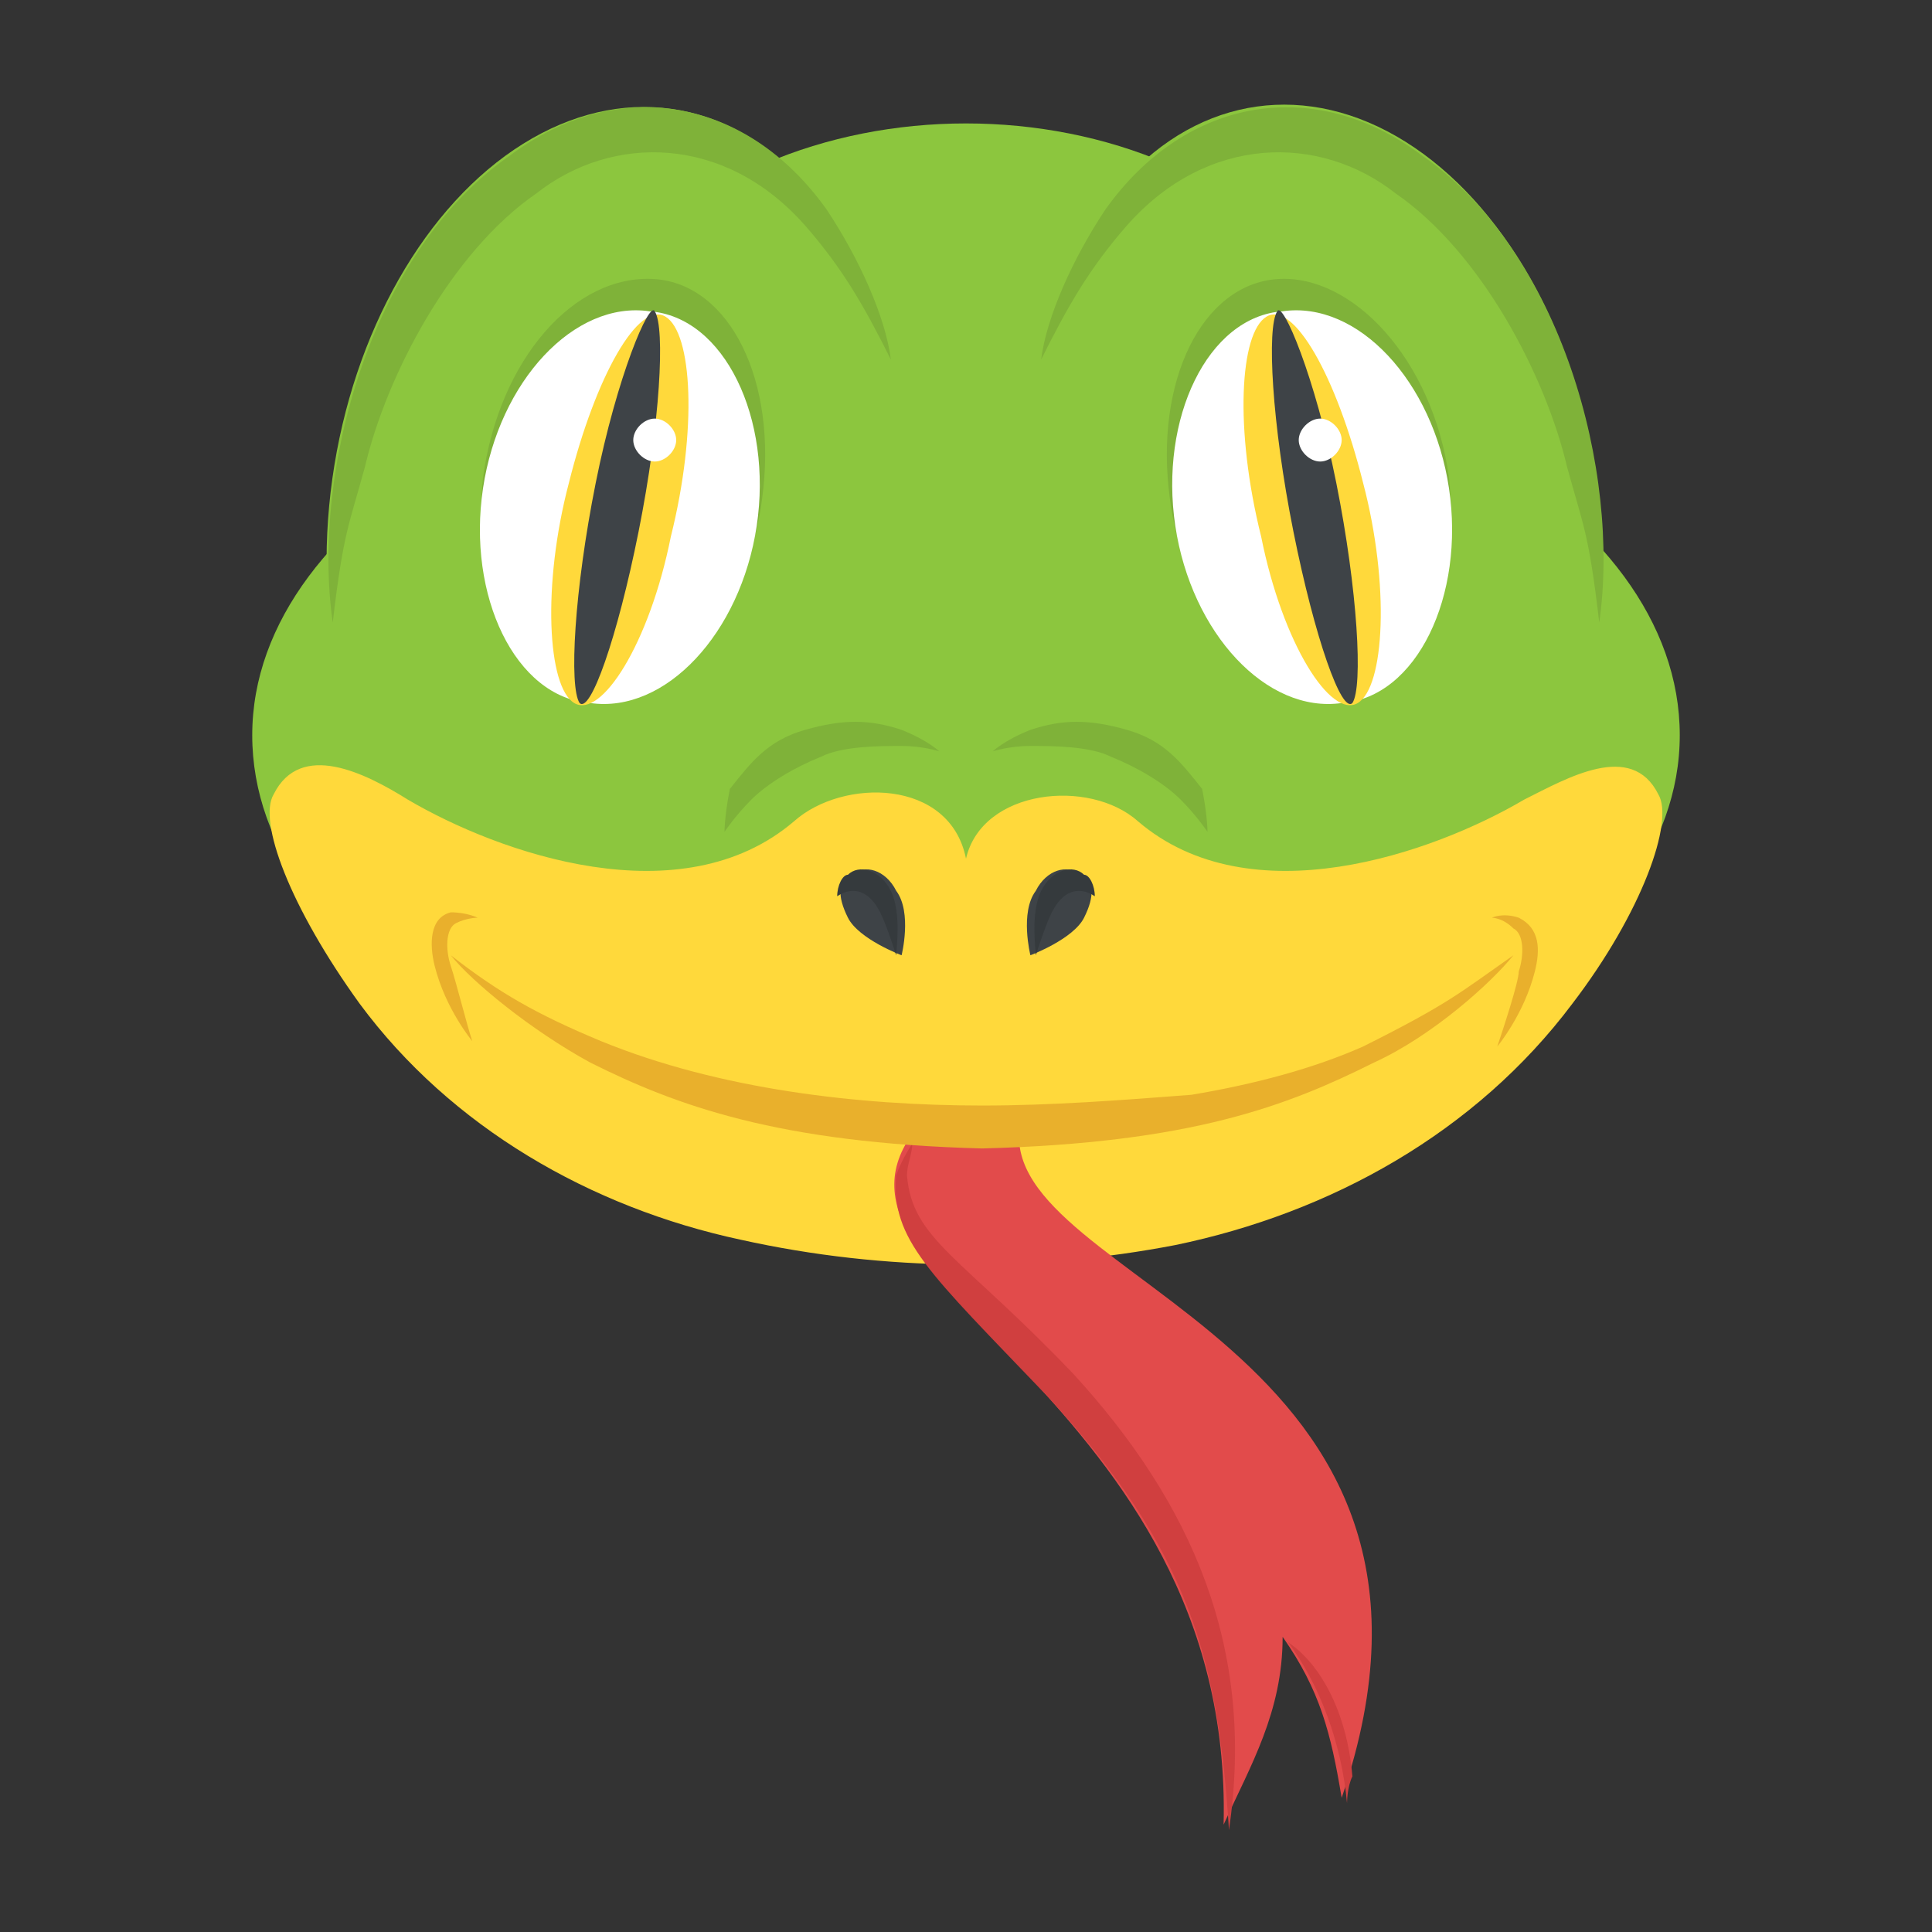<?xml version="1.0" encoding="utf-8"?>
<!-- Generator: Adobe Illustrator 18.0.0, SVG Export Plug-In . SVG Version: 6.00 Build 0)  -->
<!DOCTYPE svg PUBLIC "-//W3C//DTD SVG 1.1//EN" "http://www.w3.org/Graphics/SVG/1.1/DTD/svg11.dtd">
<svg version="1.1" id="Layer_1" xmlns="http://www.w3.org/2000/svg" xmlns:xlink="http://www.w3.org/1999/xlink" x="0px" y="0px"
	 viewBox="0 0 36 36" enable-background="new 0 0 36 36" xml:space="preserve">
<rect x="0" y="0" width="36" height="36" fill="#333333" stroke="none"/>
<g>
	<g>
		<g>
			<g>
				<path fill="#8CC63E" d="M31.3,13.7c0,4.2-6,7.6-13.3,7.6c-7.4,0-13.3-3.4-13.3-7.6c0-4.2,6-7.6,13.3-7.6
					C25.4,6.1,31.3,9.5,31.3,13.7z"/>
			</g>
		</g>
	</g>
	<g>
		<g>
			<ellipse fill="#8CC63E" cx="18" cy="7.9" rx="7.5" ry="5.6"/>
		</g>
	</g>
	<g>
		<g>
			<g>
				<g>
					<g>
						
							<ellipse transform="matrix(0.99 -0.139 0.139 0.99 -1.101 3.51)" fill="#8CC63E" cx="24.5" cy="9.6" rx="5.3" ry="7.7"/>
					</g>
				</g>
			</g>
			<g>
				<g>
					<g>
						<path fill="#7FB239" d="M29.8,11.6c-0.2-1.7-0.3-1.8-0.6-2.9c-0.4-1.7-1.6-4-3.2-5.1c-1.4-1.1-3.5-1.1-5,0.6
							c-0.7,0.8-1.1,1.5-1.6,2.5c0.1-0.8,0.6-1.9,1.2-2.8c1.5-2.1,3.9-2.5,5.9-1C29.1,4.7,30.2,8.8,29.8,11.6z"/>
					</g>
				</g>
			</g>
		</g>
		<g>
			<g>
				<g>
					<g>
						
							<ellipse transform="matrix(-0.99 -0.139 0.139 -0.99 21.491 20.754)" fill="#8CC63E" cx="11.5" cy="9.6" rx="5.3" ry="7.7"/>
					</g>
				</g>
			</g>
			<g>
				<g>
					<g>
						<path fill="#7FB239" d="M6.2,11.6c0.2-1.7,0.3-1.8,0.6-2.9c0.4-1.7,1.6-4,3.2-5.1c1.4-1.1,3.5-1.1,5,0.6
							c0.7,0.8,1.1,1.5,1.6,2.5c-0.1-0.8-0.6-1.9-1.2-2.8c-1.5-2.1-3.9-2.5-5.9-1C6.9,4.7,5.8,8.8,6.2,11.6z"/>
					</g>
				</g>
			</g>
		</g>
	</g>
	<g>
		<g>
			<g>
				<path fill="#FFD93B" d="M30.9,14.8c-0.5-1-1.7-0.3-2.5,0.1c-1.7,1-5.1,2.2-7.2,0.4c-0.9-0.8-2.9-0.6-3.2,0.7
					c-0.3-1.5-2.3-1.5-3.2-0.7c-2.1,1.8-5.5,0.6-7.2-0.4c-0.8-0.5-2-1.1-2.5-0.1c-0.3,0.5,0.3,2.1,1.6,3.9c1.7,2.3,4.3,3.8,7.1,4.4
					c2.7,0.6,5.5,0.6,8.1,0.1c2.9-0.6,5.6-2.1,7.4-4.5C30.6,17,31.2,15.3,30.9,14.8z"/>
			</g>
		</g>
	</g>
	<g>
		<g>
			<g>
				<g>
					<path fill="#E24B4B" d="M19,21h-1.9c-2.4,2.9,5.9,5,5.7,13c0.5-1.1,1.1-2.1,1.1-3.5c0.7,1,0.9,1.8,1.1,3
						C27.9,25,18.6,23.9,19,21z"/>
				</g>
			</g>
		</g>
		<g>
			<g>
				<g>
					<path fill="#D03F3F" d="M20,25.6c-2.1-2.2-3-2.5-3.1-3.7c0-0.2,0.1-0.4,0.1-0.6c0.1-0.1,0.2-0.3,0.2-0.3h0
						c-0.2,0.3-0.4,0.6-0.5,0.9c-0.1,1.2,0.6,1.8,2.8,4.1c2.7,2.9,3.2,5,3.4,8.1C23.4,30.7,22.2,28,20,25.6z"/>
				</g>
			</g>
		</g>
		<g>
			<g>
				<g>
					<path fill="#D03F3F" d="M25.1,33.6c-0.1-1.1-0.5-2.2-1.1-3c0.6,0.4,1.1,1.3,1.2,2.5C25.1,33.3,25.1,33.6,25.1,33.6z"/>
				</g>
			</g>
		</g>
	</g>
	<g>
		<g>
			<g>
				<g>
					<path fill="#7FB239" d="M22.5,15.5c0,0-0.2-0.3-0.5-0.6c-0.3-0.3-0.8-0.6-1.3-0.8c-0.4-0.2-1.1-0.2-1.5-0.2
						c-0.4,0-0.7,0.1-0.7,0.1s0.2-0.2,0.7-0.4c0.6-0.2,1.1-0.2,1.8,0c0.7,0.2,1,0.6,1.4,1.1C22.5,15.2,22.5,15.5,22.5,15.5z"/>
				</g>
			</g>
		</g>
		<g>
			<g>
				<g>
					<path fill="#7FB239" d="M13.5,15.5c0,0,0.2-0.3,0.5-0.6c0.3-0.3,0.8-0.6,1.3-0.8c0.4-0.2,1.1-0.2,1.5-0.2
						c0.4,0,0.7,0.1,0.7,0.1s-0.2-0.2-0.7-0.4c-0.6-0.2-1.1-0.2-1.8,0c-0.7,0.2-1,0.6-1.4,1.1C13.5,15.2,13.5,15.5,13.5,15.5z"/>
				</g>
			</g>
		</g>
	</g>
	<g>
		<g>
			<g>
				<g>
					<g>
						<path fill="#3E4347" d="M20.2,17.1c-0.2,0.4-1,0.7-1,0.7s-0.2-0.8,0.1-1.2c0.2-0.4,0.6-0.5,0.8-0.3
							C20.4,16.4,20.4,16.7,20.2,17.1z"/>
					</g>
				</g>
			</g>
			<g>
				<g>
					<g>
						<path fill="#353A3D" d="M20.4,16.7C20.3,16.7,20.3,16.7,20.4,16.7c-0.3-0.2-0.6-0.1-0.8,0.3c-0.1,0.2-0.2,0.5-0.3,0.8
							c0-0.1-0.1-0.8,0.1-1.2c0.2-0.4,0.6-0.5,0.8-0.3C20.3,16.3,20.4,16.5,20.4,16.7z"/>
					</g>
				</g>
			</g>
		</g>
		<g>
			<g>
				<g>
					<g>
						<path fill="#3E4347" d="M15.8,17.1c0.2,0.4,1,0.7,1,0.7s0.2-0.8-0.1-1.2c-0.2-0.4-0.6-0.5-0.8-0.3
							C15.6,16.4,15.6,16.7,15.8,17.1z"/>
					</g>
				</g>
			</g>
			<g>
				<g>
					<g>
						<path fill="#353A3D" d="M15.6,16.7C15.7,16.7,15.7,16.7,15.6,16.7c0.3-0.2,0.6-0.1,0.8,0.3c0.1,0.2,0.2,0.5,0.3,0.8
							c0-0.1,0.1-0.8-0.1-1.2c-0.2-0.4-0.6-0.5-0.8-0.3C15.7,16.3,15.6,16.5,15.6,16.7z"/>
					</g>
				</g>
			</g>
		</g>
	</g>
	<g>
		<g>
			<path fill="#E9B02C" d="M28.2,17.8c-0.4,0.5-1.5,1.5-2.6,2c-1.6,0.8-3.4,1.5-7.3,1.6c-3.8-0.1-5.7-0.8-7.3-1.6
				c-1.1-0.6-2.2-1.5-2.6-2c0.9,0.7,1.6,1.1,2.8,1.6c2.2,0.9,4.8,1.2,7.1,1.2c1.3,0,2.6-0.1,3.9-0.2c1.2-0.2,2.3-0.5,3.2-0.9
				C27,18.7,27.2,18.5,28.2,17.8z"/>
		</g>
	</g>
	<g>
		<g>
			<g>
				<g>
					<g>
						<g>
							<path fill="#7FB239" d="M22.6,11.5c-0.4-0.6-0.7-1.4-0.8-2.2c-0.3-2.2,0.6-4,2-4.1c1.4-0.1,2.9,1.5,3.2,3.7
								c0.1,1,0,1.9-0.3,2.6H22.6z"/>
						</g>
					</g>
				</g>
				<g>
					<g>
						<g>
							<g>
								<path fill="#FFFFFF" d="M25,13.1c-1.4,0.2-2.8-1.3-3.1-3.3c-0.3-2,0.6-3.9,2-4c1.4-0.2,2.8,1.3,3.1,3.3
									C27.3,11.1,26.4,13,25,13.1z"/>
							</g>
						</g>
					</g>
					<g>
						<g>
							<g>
								<path fill="#FFD93B" d="M25.3,13.1c-0.5,0.3-1.4-1.1-1.8-3.1c-0.5-2-0.4-3.8,0.1-4.1c0.5-0.3,1.3,1.1,1.8,3.1
									C25.9,10.9,25.8,12.8,25.3,13.1z"/>
							</g>
						</g>
					</g>
					<g>
						<g>
							<g>
								<path fill="#3E4347" d="M25.2,13.1c-0.2,0.2-0.7-1.2-1.1-3.2c-0.4-2-0.5-3.8-0.3-4.1C23.9,5.6,24.5,7,24.9,9
									C25.3,11,25.4,12.8,25.2,13.1z"/>
							</g>
						</g>
					</g>
				</g>
			</g>
			<g>
				<g>
					<g>
						<path fill="#FFFFFF" d="M25,8.2c0,0.2-0.2,0.4-0.4,0.4c-0.2,0-0.4-0.2-0.4-0.4c0-0.2,0.2-0.4,0.4-0.4C24.8,7.8,25,8,25,8.2z"
							/>
					</g>
				</g>
			</g>
		</g>
		<g>
			<g>
				<g>
					<g>
						<g>
							<path fill="#7FB239" d="M13.4,11.5c0.4-0.6,0.7-1.4,0.8-2.2c0.3-2.2-0.6-4-2-4.1C10.7,5.1,9.3,6.7,9,8.9
								c-0.1,1,0,1.9,0.3,2.6H13.4z"/>
						</g>
					</g>
				</g>
				<g>
					<g>
						<g>
							<g>
								<path fill="#FFFFFF" d="M11,13.1c1.4,0.2,2.8-1.3,3.1-3.3c0.3-2-0.6-3.9-2-4C10.7,5.6,9.3,7.1,9,9.1
									C8.7,11.1,9.6,13,11,13.1z"/>
							</g>
						</g>
					</g>
					<g>
						<g>
							<g>
								<path fill="#FFD93B" d="M10.7,13.1c0.5,0.3,1.4-1.1,1.8-3.1c0.5-2,0.4-3.8-0.1-4.1c-0.5-0.3-1.3,1.1-1.8,3.1
									C10.1,10.9,10.2,12.8,10.7,13.1z"/>
							</g>
						</g>
					</g>
					<g>
						<g>
							<g>
								<path fill="#3E4347" d="M10.8,13.1c0.2,0.2,0.7-1.2,1.1-3.2c0.4-2,0.5-3.8,0.3-4.1C12.1,5.6,11.5,7,11.1,9
									C10.7,11,10.6,12.8,10.8,13.1z"/>
							</g>
						</g>
					</g>
				</g>
			</g>
			<g>
				<g>
					<g>
						<path fill="#FFFFFF" d="M11.8,8.2c0,0.2,0.2,0.4,0.4,0.4c0.2,0,0.4-0.2,0.4-0.4c0-0.2-0.2-0.4-0.4-0.4C12,7.8,11.8,8,11.8,8.2
							z"/>
					</g>
				</g>
			</g>
		</g>
	</g>
	<g>
		<g>
			<g>
				<g>
					<path fill="#E9B02C" d="M27.8,17.1c0,0,0.2-0.1,0.5,0c0.4,0.2,0.4,0.6,0.3,1c-0.2,0.8-0.7,1.4-0.7,1.4c0.1-0.3,0.4-1.2,0.4-1.4
						c0.1-0.3,0.1-0.7-0.1-0.8C28,17.1,27.8,17.1,27.8,17.1z"/>
				</g>
			</g>
		</g>
		<g>
			<g>
				<g>
					<path fill="#E9B02C" d="M8.9,17.1c0,0-0.2,0-0.4,0.1c-0.2,0.1-0.2,0.5-0.1,0.8c0.1,0.3,0.3,1.1,0.4,1.4c0,0-0.5-0.6-0.7-1.4
						c-0.1-0.4-0.1-0.9,0.3-1C8.7,17,8.9,17.1,8.9,17.1z"/>
				</g>
			</g>
		</g>
	</g>
</g>
</svg>
